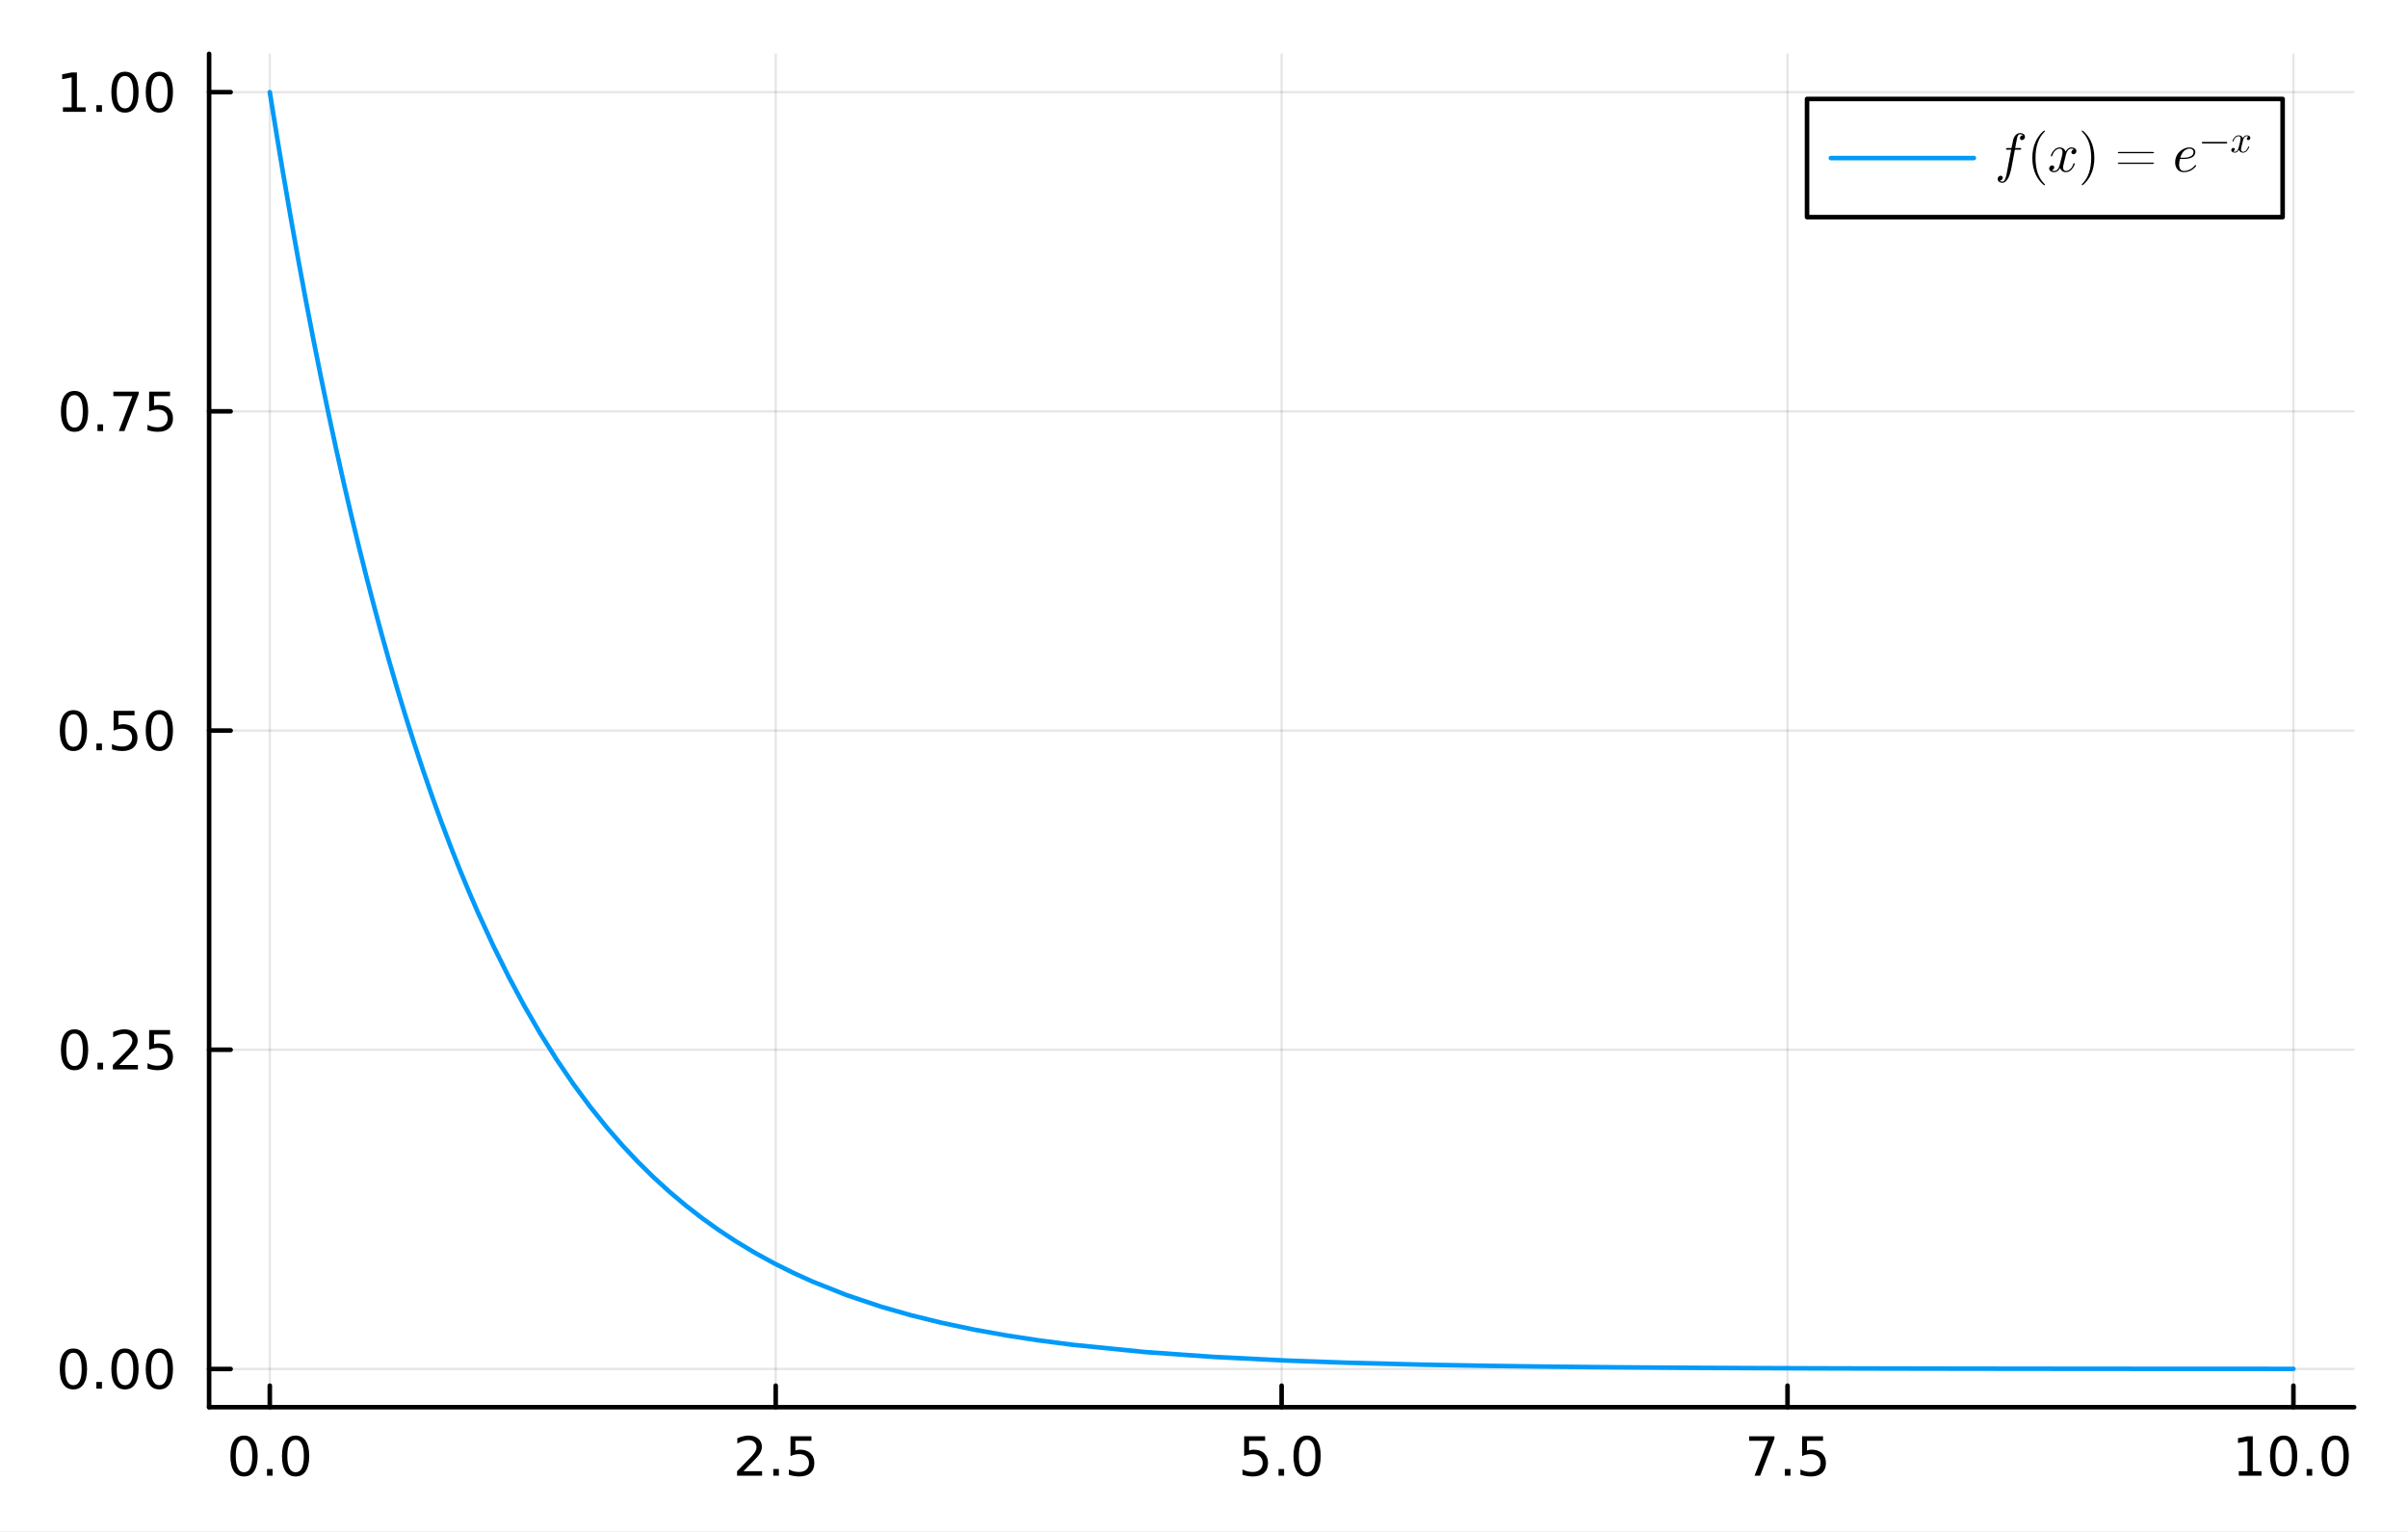 <?xml version="1.0" encoding="utf-8"?>
<svg xmlns="http://www.w3.org/2000/svg" xmlns:xlink="http://www.w3.org/1999/xlink" width="528" height="336" viewBox="0 0 2112 1344">
<rect x="0" y="0" width="2112" height="1344" fill="#333333" stroke="none"/>
<defs>
  <clipPath id="clip880">
    <rect x="0" y="0" width="2112" height="1344"/>
  </clipPath>
</defs>
<path clip-path="url(#clip880)" d="M0 1344 L2112 1344 L2112 0 L0 0  Z" fill="#ffffff" fill-rule="evenodd" fill-opacity="1"/>
<defs>
  <clipPath id="clip881">
    <rect x="422" y="0" width="1479" height="1344"/>
  </clipPath>
</defs>
<path clip-path="url(#clip880)" d="M183.394 1234.58 L2064.76 1234.58 L2064.76 47.244 L183.394 47.244  Z" fill="#ffffff" fill-rule="evenodd" fill-opacity="1"/>
<defs>
  <clipPath id="clip882">
    <rect x="183" y="47" width="1882" height="1188"/>
  </clipPath>
</defs>
<polyline clip-path="url(#clip882)" style="stroke:#000000; stroke-linecap:round; stroke-linejoin:round; stroke-width:2; stroke-opacity:0.1; fill:none" points="236.64,1234.58 236.64,47.244 "/>
<polyline clip-path="url(#clip882)" style="stroke:#000000; stroke-linecap:round; stroke-linejoin:round; stroke-width:2; stroke-opacity:0.1; fill:none" points="680.358,1234.58 680.358,47.244 "/>
<polyline clip-path="url(#clip882)" style="stroke:#000000; stroke-linecap:round; stroke-linejoin:round; stroke-width:2; stroke-opacity:0.1; fill:none" points="1124.07,1234.58 1124.07,47.244 "/>
<polyline clip-path="url(#clip882)" style="stroke:#000000; stroke-linecap:round; stroke-linejoin:round; stroke-width:2; stroke-opacity:0.1; fill:none" points="1567.79,1234.58 1567.79,47.244 "/>
<polyline clip-path="url(#clip882)" style="stroke:#000000; stroke-linecap:round; stroke-linejoin:round; stroke-width:2; stroke-opacity:0.1; fill:none" points="2011.51,1234.58 2011.51,47.244 "/>
<polyline clip-path="url(#clip880)" style="stroke:#000000; stroke-linecap:round; stroke-linejoin:round; stroke-width:4; stroke-opacity:1; fill:none" points="183.394,1234.58 2064.76,1234.58 "/>
<polyline clip-path="url(#clip880)" style="stroke:#000000; stroke-linecap:round; stroke-linejoin:round; stroke-width:4; stroke-opacity:1; fill:none" points="236.64,1234.58 236.64,1215.68 "/>
<polyline clip-path="url(#clip880)" style="stroke:#000000; stroke-linecap:round; stroke-linejoin:round; stroke-width:4; stroke-opacity:1; fill:none" points="680.358,1234.58 680.358,1215.68 "/>
<polyline clip-path="url(#clip880)" style="stroke:#000000; stroke-linecap:round; stroke-linejoin:round; stroke-width:4; stroke-opacity:1; fill:none" points="1124.07,1234.58 1124.07,1215.68 "/>
<polyline clip-path="url(#clip880)" style="stroke:#000000; stroke-linecap:round; stroke-linejoin:round; stroke-width:4; stroke-opacity:1; fill:none" points="1567.79,1234.58 1567.79,1215.68 "/>
<polyline clip-path="url(#clip880)" style="stroke:#000000; stroke-linecap:round; stroke-linejoin:round; stroke-width:4; stroke-opacity:1; fill:none" points="2011.51,1234.58 2011.51,1215.68 "/>
<path clip-path="url(#clip880)" d="M214.024 1263.19 Q210.413 1263.19 208.585 1266.76 Q206.779 1270.3 206.779 1277.43 Q206.779 1284.54 208.585 1288.1 Q210.413 1291.64 214.024 1291.64 Q217.659 1291.64 219.464 1288.1 Q221.293 1284.54 221.293 1277.43 Q221.293 1270.3 219.464 1266.76 Q217.659 1263.19 214.024 1263.19 M214.024 1259.49 Q219.835 1259.49 222.89 1264.1 Q225.969 1268.68 225.969 1277.43 Q225.969 1286.16 222.89 1290.76 Q219.835 1295.35 214.024 1295.35 Q208.214 1295.35 205.136 1290.76 Q202.08 1286.16 202.08 1277.43 Q202.08 1268.68 205.136 1264.1 Q208.214 1259.49 214.024 1259.49 Z" fill="#000000" fill-rule="nonzero" fill-opacity="1" /><path clip-path="url(#clip880)" d="M234.186 1288.8 L239.071 1288.8 L239.071 1294.67 L234.186 1294.67 L234.186 1288.8 Z" fill="#000000" fill-rule="nonzero" fill-opacity="1" /><path clip-path="url(#clip880)" d="M259.256 1263.19 Q255.645 1263.19 253.816 1266.76 Q252.01 1270.3 252.01 1277.43 Q252.01 1284.54 253.816 1288.1 Q255.645 1291.64 259.256 1291.64 Q262.89 1291.64 264.695 1288.1 Q266.524 1284.54 266.524 1277.43 Q266.524 1270.3 264.695 1266.76 Q262.89 1263.19 259.256 1263.19 M259.256 1259.49 Q265.066 1259.49 268.121 1264.1 Q271.2 1268.68 271.2 1277.43 Q271.2 1286.16 268.121 1290.76 Q265.066 1295.35 259.256 1295.35 Q253.446 1295.35 250.367 1290.76 Q247.311 1286.16 247.311 1277.43 Q247.311 1268.68 250.367 1264.1 Q253.446 1259.49 259.256 1259.49 Z" fill="#000000" fill-rule="nonzero" fill-opacity="1" /><path clip-path="url(#clip880)" d="M652.094 1290.74 L668.413 1290.74 L668.413 1294.67 L646.469 1294.67 L646.469 1290.74 Q649.131 1287.99 653.714 1283.36 Q658.321 1278.7 659.501 1277.36 Q661.747 1274.84 662.626 1273.1 Q663.529 1271.34 663.529 1269.65 Q663.529 1266.9 661.584 1265.16 Q659.663 1263.42 656.561 1263.42 Q654.362 1263.42 651.909 1264.19 Q649.478 1264.95 646.7 1266.5 L646.7 1261.78 Q649.524 1260.65 651.978 1260.07 Q654.432 1259.49 656.469 1259.49 Q661.839 1259.49 665.034 1262.17 Q668.228 1264.86 668.228 1269.35 Q668.228 1271.48 667.418 1273.4 Q666.631 1275.3 664.524 1277.89 Q663.946 1278.56 660.844 1281.78 Q657.742 1284.98 652.094 1290.74 Z" fill="#000000" fill-rule="nonzero" fill-opacity="1" /><path clip-path="url(#clip880)" d="M678.228 1288.8 L683.112 1288.8 L683.112 1294.67 L678.228 1294.67 L678.228 1288.8 Z" fill="#000000" fill-rule="nonzero" fill-opacity="1" /><path clip-path="url(#clip880)" d="M693.344 1260.11 L711.7 1260.11 L711.7 1264.05 L697.626 1264.05 L697.626 1272.52 Q698.644 1272.17 699.663 1272.01 Q700.681 1271.83 701.7 1271.83 Q707.487 1271.83 710.867 1275 Q714.246 1278.17 714.246 1283.59 Q714.246 1289.17 710.774 1292.27 Q707.302 1295.35 700.982 1295.35 Q698.806 1295.35 696.538 1294.98 Q694.293 1294.61 691.885 1293.86 L691.885 1289.17 Q693.969 1290.3 696.191 1290.86 Q698.413 1291.41 700.89 1291.41 Q704.894 1291.41 707.232 1289.3 Q709.57 1287.2 709.57 1283.59 Q709.57 1279.98 707.232 1277.87 Q704.894 1275.76 700.89 1275.76 Q699.015 1275.76 697.14 1276.18 Q695.288 1276.6 693.344 1277.48 L693.344 1260.11 Z" fill="#000000" fill-rule="nonzero" fill-opacity="1" /><path clip-path="url(#clip880)" d="M1091.24 1260.11 L1109.6 1260.11 L1109.6 1264.05 L1095.52 1264.05 L1095.52 1272.52 Q1096.54 1272.17 1097.56 1272.01 Q1098.58 1271.83 1099.6 1271.83 Q1105.38 1271.83 1108.76 1275 Q1112.14 1278.17 1112.14 1283.59 Q1112.14 1289.17 1108.67 1292.27 Q1105.2 1295.35 1098.88 1295.35 Q1096.7 1295.35 1094.43 1294.98 Q1092.19 1294.61 1089.78 1293.86 L1089.78 1289.17 Q1091.86 1290.3 1094.09 1290.86 Q1096.31 1291.41 1098.79 1291.41 Q1102.79 1291.41 1105.13 1289.3 Q1107.47 1287.2 1107.47 1283.59 Q1107.47 1279.98 1105.13 1277.87 Q1102.79 1275.76 1098.79 1275.76 Q1096.91 1275.76 1095.04 1276.18 Q1093.18 1276.6 1091.24 1277.48 L1091.24 1260.11 Z" fill="#000000" fill-rule="nonzero" fill-opacity="1" /><path clip-path="url(#clip880)" d="M1121.36 1288.8 L1126.24 1288.8 L1126.24 1294.67 L1121.36 1294.67 L1121.36 1288.8 Z" fill="#000000" fill-rule="nonzero" fill-opacity="1" /><path clip-path="url(#clip880)" d="M1146.42 1263.19 Q1142.81 1263.19 1140.98 1266.76 Q1139.18 1270.3 1139.18 1277.43 Q1139.18 1284.54 1140.98 1288.1 Q1142.81 1291.64 1146.42 1291.64 Q1150.06 1291.64 1151.86 1288.1 Q1153.69 1284.54 1153.69 1277.43 Q1153.69 1270.3 1151.86 1266.76 Q1150.06 1263.19 1146.42 1263.19 M1146.42 1259.49 Q1152.23 1259.49 1155.29 1264.1 Q1158.37 1268.68 1158.37 1277.43 Q1158.37 1286.16 1155.29 1290.76 Q1152.23 1295.35 1146.42 1295.35 Q1140.61 1295.35 1137.54 1290.76 Q1134.48 1286.16 1134.48 1277.43 Q1134.48 1268.68 1137.54 1264.1 Q1140.61 1259.49 1146.42 1259.49 Z" fill="#000000" fill-rule="nonzero" fill-opacity="1" /><path clip-path="url(#clip880)" d="M1534.11 1260.11 L1556.33 1260.11 L1556.33 1262.11 L1543.79 1294.67 L1538.9 1294.67 L1550.71 1264.05 L1534.11 1264.05 L1534.11 1260.11 Z" fill="#000000" fill-rule="nonzero" fill-opacity="1" /><path clip-path="url(#clip880)" d="M1565.45 1288.8 L1570.34 1288.8 L1570.34 1294.67 L1565.45 1294.67 L1565.45 1288.8 Z" fill="#000000" fill-rule="nonzero" fill-opacity="1" /><path clip-path="url(#clip880)" d="M1580.57 1260.11 L1598.93 1260.11 L1598.93 1264.05 L1584.85 1264.05 L1584.85 1272.52 Q1585.87 1272.17 1586.89 1272.01 Q1587.91 1271.83 1588.93 1271.83 Q1594.71 1271.83 1598.09 1275 Q1601.47 1278.17 1601.47 1283.59 Q1601.47 1289.17 1598 1292.27 Q1594.53 1295.35 1588.21 1295.35 Q1586.03 1295.35 1583.76 1294.98 Q1581.52 1294.61 1579.11 1293.86 L1579.11 1289.17 Q1581.2 1290.3 1583.42 1290.86 Q1585.64 1291.41 1588.12 1291.41 Q1592.12 1291.41 1594.46 1289.3 Q1596.8 1287.2 1596.8 1283.59 Q1596.8 1279.98 1594.46 1277.87 Q1592.12 1275.76 1588.12 1275.76 Q1586.24 1275.76 1584.37 1276.18 Q1582.51 1276.6 1580.57 1277.48 L1580.57 1260.11 Z" fill="#000000" fill-rule="nonzero" fill-opacity="1" /><path clip-path="url(#clip880)" d="M1963.58 1290.74 L1971.22 1290.74 L1971.22 1264.37 L1962.91 1266.04 L1962.91 1261.78 L1971.17 1260.11 L1975.85 1260.11 L1975.85 1290.74 L1983.49 1290.74 L1983.49 1294.67 L1963.58 1294.67 L1963.58 1290.74 Z" fill="#000000" fill-rule="nonzero" fill-opacity="1" /><path clip-path="url(#clip880)" d="M2002.93 1263.19 Q1999.32 1263.19 1997.49 1266.76 Q1995.69 1270.3 1995.69 1277.43 Q1995.69 1284.54 1997.49 1288.1 Q1999.32 1291.64 2002.93 1291.64 Q2006.57 1291.64 2008.37 1288.1 Q2010.2 1284.54 2010.2 1277.43 Q2010.2 1270.3 2008.37 1266.76 Q2006.57 1263.19 2002.93 1263.19 M2002.93 1259.49 Q2008.74 1259.49 2011.8 1264.1 Q2014.88 1268.68 2014.88 1277.43 Q2014.88 1286.16 2011.8 1290.76 Q2008.74 1295.35 2002.93 1295.35 Q1997.12 1295.35 1994.04 1290.76 Q1990.99 1286.16 1990.99 1277.43 Q1990.99 1268.68 1994.04 1264.1 Q1997.12 1259.49 2002.93 1259.49 Z" fill="#000000" fill-rule="nonzero" fill-opacity="1" /><path clip-path="url(#clip880)" d="M2023.1 1288.8 L2027.98 1288.8 L2027.98 1294.67 L2023.1 1294.67 L2023.1 1288.8 Z" fill="#000000" fill-rule="nonzero" fill-opacity="1" /><path clip-path="url(#clip880)" d="M2048.16 1263.19 Q2044.55 1263.19 2042.72 1266.76 Q2040.92 1270.3 2040.92 1277.43 Q2040.92 1284.54 2042.72 1288.1 Q2044.55 1291.64 2048.16 1291.64 Q2051.8 1291.64 2053.6 1288.1 Q2055.43 1284.54 2055.43 1277.43 Q2055.43 1270.3 2053.6 1266.76 Q2051.8 1263.19 2048.16 1263.19 M2048.16 1259.49 Q2053.97 1259.49 2057.03 1264.1 Q2060.11 1268.68 2060.11 1277.43 Q2060.11 1286.16 2057.03 1290.76 Q2053.97 1295.35 2048.16 1295.35 Q2042.35 1295.35 2039.28 1290.76 Q2036.22 1286.16 2036.22 1277.43 Q2036.22 1268.68 2039.28 1264.1 Q2042.35 1259.49 2048.16 1259.49 Z" fill="#000000" fill-rule="nonzero" fill-opacity="1" /><polyline clip-path="url(#clip882)" style="stroke:#000000; stroke-linecap:round; stroke-linejoin:round; stroke-width:2; stroke-opacity:0.1; fill:none" points="183.394,1201.03 2064.76,1201.03 "/>
<polyline clip-path="url(#clip882)" style="stroke:#000000; stroke-linecap:round; stroke-linejoin:round; stroke-width:2; stroke-opacity:0.1; fill:none" points="183.394,920.981 2064.76,920.981 "/>
<polyline clip-path="url(#clip882)" style="stroke:#000000; stroke-linecap:round; stroke-linejoin:round; stroke-width:2; stroke-opacity:0.1; fill:none" points="183.394,640.937 2064.76,640.937 "/>
<polyline clip-path="url(#clip882)" style="stroke:#000000; stroke-linecap:round; stroke-linejoin:round; stroke-width:2; stroke-opacity:0.1; fill:none" points="183.394,360.892 2064.76,360.892 "/>
<polyline clip-path="url(#clip882)" style="stroke:#000000; stroke-linecap:round; stroke-linejoin:round; stroke-width:2; stroke-opacity:0.1; fill:none" points="183.394,80.848 2064.76,80.848 "/>
<polyline clip-path="url(#clip880)" style="stroke:#000000; stroke-linecap:round; stroke-linejoin:round; stroke-width:4; stroke-opacity:1; fill:none" points="183.394,1234.58 183.394,47.244 "/>
<polyline clip-path="url(#clip880)" style="stroke:#000000; stroke-linecap:round; stroke-linejoin:round; stroke-width:4; stroke-opacity:1; fill:none" points="183.394,1201.03 202.292,1201.03 "/>
<polyline clip-path="url(#clip880)" style="stroke:#000000; stroke-linecap:round; stroke-linejoin:round; stroke-width:4; stroke-opacity:1; fill:none" points="183.394,920.981 202.292,920.981 "/>
<polyline clip-path="url(#clip880)" style="stroke:#000000; stroke-linecap:round; stroke-linejoin:round; stroke-width:4; stroke-opacity:1; fill:none" points="183.394,640.937 202.292,640.937 "/>
<polyline clip-path="url(#clip880)" style="stroke:#000000; stroke-linecap:round; stroke-linejoin:round; stroke-width:4; stroke-opacity:1; fill:none" points="183.394,360.892 202.292,360.892 "/>
<polyline clip-path="url(#clip880)" style="stroke:#000000; stroke-linecap:round; stroke-linejoin:round; stroke-width:4; stroke-opacity:1; fill:none" points="183.394,80.848 202.292,80.848 "/>
<path clip-path="url(#clip880)" d="M64.376 1186.82 Q60.765 1186.82 58.937 1190.39 Q57.131 1193.93 57.131 1201.06 Q57.131 1208.17 58.937 1211.73 Q60.765 1215.27 64.376 1215.27 Q68.011 1215.27 69.816 1211.73 Q71.645 1208.17 71.645 1201.06 Q71.645 1193.93 69.816 1190.39 Q68.011 1186.82 64.376 1186.82 M64.376 1183.12 Q70.187 1183.12 73.242 1187.73 Q76.321 1192.31 76.321 1201.06 Q76.321 1209.79 73.242 1214.39 Q70.187 1218.98 64.376 1218.98 Q58.566 1218.98 55.488 1214.39 Q52.432 1209.79 52.432 1201.06 Q52.432 1192.31 55.488 1187.73 Q58.566 1183.12 64.376 1183.12 Z" fill="#000000" fill-rule="nonzero" fill-opacity="1" /><path clip-path="url(#clip880)" d="M84.538 1212.43 L89.423 1212.43 L89.423 1218.31 L84.538 1218.31 L84.538 1212.43 Z" fill="#000000" fill-rule="nonzero" fill-opacity="1" /><path clip-path="url(#clip880)" d="M109.608 1186.82 Q105.997 1186.82 104.168 1190.39 Q102.362 1193.93 102.362 1201.06 Q102.362 1208.17 104.168 1211.73 Q105.997 1215.27 109.608 1215.27 Q113.242 1215.27 115.048 1211.73 Q116.876 1208.17 116.876 1201.06 Q116.876 1193.93 115.048 1190.39 Q113.242 1186.82 109.608 1186.82 M109.608 1183.12 Q115.418 1183.12 118.473 1187.73 Q121.552 1192.31 121.552 1201.06 Q121.552 1209.79 118.473 1214.39 Q115.418 1218.98 109.608 1218.98 Q103.798 1218.98 100.719 1214.39 Q97.663 1209.79 97.663 1201.06 Q97.663 1192.31 100.719 1187.73 Q103.798 1183.12 109.608 1183.12 Z" fill="#000000" fill-rule="nonzero" fill-opacity="1" /><path clip-path="url(#clip880)" d="M139.77 1186.82 Q136.159 1186.82 134.33 1190.39 Q132.524 1193.93 132.524 1201.06 Q132.524 1208.17 134.33 1211.73 Q136.159 1215.27 139.77 1215.27 Q143.404 1215.27 145.209 1211.73 Q147.038 1208.17 147.038 1201.06 Q147.038 1193.93 145.209 1190.39 Q143.404 1186.82 139.77 1186.82 M139.77 1183.12 Q145.58 1183.12 148.635 1187.73 Q151.714 1192.31 151.714 1201.06 Q151.714 1209.79 148.635 1214.39 Q145.58 1218.98 139.77 1218.98 Q133.959 1218.98 130.881 1214.39 Q127.825 1209.79 127.825 1201.06 Q127.825 1192.31 130.881 1187.73 Q133.959 1183.12 139.77 1183.12 Z" fill="#000000" fill-rule="nonzero" fill-opacity="1" /><path clip-path="url(#clip880)" d="M65.372 906.78 Q61.761 906.78 59.932 910.345 Q58.127 913.886 58.127 921.016 Q58.127 928.123 59.932 931.687 Q61.761 935.229 65.372 935.229 Q69.006 935.229 70.812 931.687 Q72.64 928.123 72.64 921.016 Q72.64 913.886 70.812 910.345 Q69.006 906.78 65.372 906.78 M65.372 903.076 Q71.182 903.076 74.238 907.683 Q77.316 912.266 77.316 921.016 Q77.316 929.743 74.238 934.349 Q71.182 938.933 65.372 938.933 Q59.562 938.933 56.483 934.349 Q53.428 929.743 53.428 921.016 Q53.428 912.266 56.483 907.683 Q59.562 903.076 65.372 903.076 Z" fill="#000000" fill-rule="nonzero" fill-opacity="1" /><path clip-path="url(#clip880)" d="M85.534 932.382 L90.418 932.382 L90.418 938.261 L85.534 938.261 L85.534 932.382 Z" fill="#000000" fill-rule="nonzero" fill-opacity="1" /><path clip-path="url(#clip880)" d="M104.631 934.326 L120.95 934.326 L120.95 938.261 L99.006 938.261 L99.006 934.326 Q101.668 931.572 106.251 926.942 Q110.858 922.289 112.038 920.947 Q114.284 918.423 115.163 916.687 Q116.066 914.928 116.066 913.238 Q116.066 910.484 114.122 908.748 Q112.2 907.012 109.098 907.012 Q106.899 907.012 104.446 907.775 Q102.015 908.539 99.237 910.09 L99.237 905.368 Q102.061 904.234 104.515 903.655 Q106.969 903.076 109.006 903.076 Q114.376 903.076 117.571 905.762 Q120.765 908.447 120.765 912.937 Q120.765 915.067 119.955 916.988 Q119.168 918.886 117.061 921.479 Q116.483 922.15 113.381 925.368 Q110.279 928.562 104.631 934.326 Z" fill="#000000" fill-rule="nonzero" fill-opacity="1" /><path clip-path="url(#clip880)" d="M130.811 903.701 L149.168 903.701 L149.168 907.637 L135.094 907.637 L135.094 916.109 Q136.112 915.761 137.131 915.599 Q138.149 915.414 139.168 915.414 Q144.955 915.414 148.334 918.586 Q151.714 921.757 151.714 927.173 Q151.714 932.752 148.242 935.854 Q144.77 938.933 138.45 938.933 Q136.274 938.933 134.006 938.562 Q131.76 938.192 129.353 937.451 L129.353 932.752 Q131.436 933.886 133.659 934.442 Q135.881 934.997 138.358 934.997 Q142.362 934.997 144.7 932.891 Q147.038 930.785 147.038 927.173 Q147.038 923.562 144.7 921.456 Q142.362 919.349 138.358 919.349 Q136.483 919.349 134.608 919.766 Q132.756 920.183 130.811 921.062 L130.811 903.701 Z" fill="#000000" fill-rule="nonzero" fill-opacity="1" /><path clip-path="url(#clip880)" d="M64.376 626.736 Q60.765 626.736 58.937 630.3 Q57.131 633.842 57.131 640.972 Q57.131 648.078 58.937 651.643 Q60.765 655.184 64.376 655.184 Q68.011 655.184 69.816 651.643 Q71.645 648.078 71.645 640.972 Q71.645 633.842 69.816 630.3 Q68.011 626.736 64.376 626.736 M64.376 623.032 Q70.187 623.032 73.242 627.638 Q76.321 632.222 76.321 640.972 Q76.321 649.698 73.242 654.305 Q70.187 658.888 64.376 658.888 Q58.566 658.888 55.488 654.305 Q52.432 649.698 52.432 640.972 Q52.432 632.222 55.488 627.638 Q58.566 623.032 64.376 623.032 Z" fill="#000000" fill-rule="nonzero" fill-opacity="1" /><path clip-path="url(#clip880)" d="M84.538 652.337 L89.423 652.337 L89.423 658.217 L84.538 658.217 L84.538 652.337 Z" fill="#000000" fill-rule="nonzero" fill-opacity="1" /><path clip-path="url(#clip880)" d="M99.654 623.657 L118.01 623.657 L118.01 627.592 L103.936 627.592 L103.936 636.064 Q104.955 635.717 105.974 635.555 Q106.992 635.37 108.011 635.37 Q113.798 635.37 117.177 638.541 Q120.557 641.712 120.557 647.129 Q120.557 652.708 117.085 655.809 Q113.612 658.888 107.293 658.888 Q105.117 658.888 102.849 658.518 Q100.603 658.147 98.196 657.407 L98.196 652.708 Q100.279 653.842 102.501 654.397 Q104.724 654.953 107.2 654.953 Q111.205 654.953 113.543 652.847 Q115.881 650.74 115.881 647.129 Q115.881 643.518 113.543 641.411 Q111.205 639.305 107.2 639.305 Q105.325 639.305 103.45 639.722 Q101.599 640.138 99.654 641.018 L99.654 623.657 Z" fill="#000000" fill-rule="nonzero" fill-opacity="1" /><path clip-path="url(#clip880)" d="M139.77 626.736 Q136.159 626.736 134.33 630.3 Q132.524 633.842 132.524 640.972 Q132.524 648.078 134.33 651.643 Q136.159 655.184 139.77 655.184 Q143.404 655.184 145.209 651.643 Q147.038 648.078 147.038 640.972 Q147.038 633.842 145.209 630.3 Q143.404 626.736 139.77 626.736 M139.77 623.032 Q145.58 623.032 148.635 627.638 Q151.714 632.222 151.714 640.972 Q151.714 649.698 148.635 654.305 Q145.58 658.888 139.77 658.888 Q133.959 658.888 130.881 654.305 Q127.825 649.698 127.825 640.972 Q127.825 632.222 130.881 627.638 Q133.959 623.032 139.77 623.032 Z" fill="#000000" fill-rule="nonzero" fill-opacity="1" /><path clip-path="url(#clip880)" d="M65.372 346.691 Q61.761 346.691 59.932 350.256 Q58.127 353.798 58.127 360.927 Q58.127 368.034 59.932 371.598 Q61.761 375.14 65.372 375.14 Q69.006 375.14 70.812 371.598 Q72.64 368.034 72.64 360.927 Q72.64 353.798 70.812 350.256 Q69.006 346.691 65.372 346.691 M65.372 342.987 Q71.182 342.987 74.238 347.594 Q77.316 352.177 77.316 360.927 Q77.316 369.654 74.238 374.26 Q71.182 378.844 65.372 378.844 Q59.562 378.844 56.483 374.26 Q53.428 369.654 53.428 360.927 Q53.428 352.177 56.483 347.594 Q59.562 342.987 65.372 342.987 Z" fill="#000000" fill-rule="nonzero" fill-opacity="1" /><path clip-path="url(#clip880)" d="M85.534 372.293 L90.418 372.293 L90.418 378.172 L85.534 378.172 L85.534 372.293 Z" fill="#000000" fill-rule="nonzero" fill-opacity="1" /><path clip-path="url(#clip880)" d="M99.423 343.612 L121.645 343.612 L121.645 345.603 L109.098 378.172 L104.214 378.172 L116.02 347.548 L99.423 347.548 L99.423 343.612 Z" fill="#000000" fill-rule="nonzero" fill-opacity="1" /><path clip-path="url(#clip880)" d="M130.811 343.612 L149.168 343.612 L149.168 347.548 L135.094 347.548 L135.094 356.02 Q136.112 355.673 137.131 355.51 Q138.149 355.325 139.168 355.325 Q144.955 355.325 148.334 358.497 Q151.714 361.668 151.714 367.084 Q151.714 372.663 148.242 375.765 Q144.77 378.844 138.45 378.844 Q136.274 378.844 134.006 378.473 Q131.76 378.103 129.353 377.362 L129.353 372.663 Q131.436 373.797 133.659 374.353 Q135.881 374.909 138.358 374.909 Q142.362 374.909 144.7 372.802 Q147.038 370.696 147.038 367.084 Q147.038 363.473 144.7 361.367 Q142.362 359.26 138.358 359.26 Q136.483 359.26 134.608 359.677 Q132.756 360.094 130.811 360.973 L130.811 343.612 Z" fill="#000000" fill-rule="nonzero" fill-opacity="1" /><path clip-path="url(#clip880)" d="M55.187 94.193 L62.826 94.193 L62.826 67.827 L54.515 69.494 L54.515 65.235 L62.779 63.568 L67.455 63.568 L67.455 94.193 L75.094 94.193 L75.094 98.128 L55.187 98.128 L55.187 94.193 Z" fill="#000000" fill-rule="nonzero" fill-opacity="1" /><path clip-path="url(#clip880)" d="M84.538 92.248 L89.423 92.248 L89.423 98.128 L84.538 98.128 L84.538 92.248 Z" fill="#000000" fill-rule="nonzero" fill-opacity="1" /><path clip-path="url(#clip880)" d="M109.608 66.647 Q105.997 66.647 104.168 70.211 Q102.362 73.753 102.362 80.883 Q102.362 87.989 104.168 91.554 Q105.997 95.096 109.608 95.096 Q113.242 95.096 115.048 91.554 Q116.876 87.989 116.876 80.883 Q116.876 73.753 115.048 70.211 Q113.242 66.647 109.608 66.647 M109.608 62.943 Q115.418 62.943 118.473 67.549 Q121.552 72.133 121.552 80.883 Q121.552 89.609 118.473 94.216 Q115.418 98.799 109.608 98.799 Q103.798 98.799 100.719 94.216 Q97.663 89.609 97.663 80.883 Q97.663 72.133 100.719 67.549 Q103.798 62.943 109.608 62.943 Z" fill="#000000" fill-rule="nonzero" fill-opacity="1" /><path clip-path="url(#clip880)" d="M139.77 66.647 Q136.159 66.647 134.33 70.211 Q132.524 73.753 132.524 80.883 Q132.524 87.989 134.33 91.554 Q136.159 95.096 139.77 95.096 Q143.404 95.096 145.209 91.554 Q147.038 87.989 147.038 80.883 Q147.038 73.753 145.209 70.211 Q143.404 66.647 139.77 66.647 M139.77 62.943 Q145.58 62.943 148.635 67.549 Q151.714 72.133 151.714 80.883 Q151.714 89.609 148.635 94.216 Q145.58 98.799 139.77 98.799 Q133.959 98.799 130.881 94.216 Q127.825 89.609 127.825 80.883 Q127.825 72.133 130.881 67.549 Q133.959 62.943 139.77 62.943 Z" fill="#000000" fill-rule="nonzero" fill-opacity="1" /><polyline clip-path="url(#clip882)" style="stroke:#009af9; stroke-linecap:round; stroke-linejoin:round; stroke-width:4; stroke-opacity:1; fill:none" points="236.64,80.848 239.529,98.933 242.418,116.726 245.307,134.231 248.195,151.454 254.873,190.21 261.551,227.535 268.229,263.482 274.907,298.101 281.585,331.442 288.263,363.552 294.941,394.477 301.619,424.259 308.296,452.941 314.974,480.565 321.652,507.168 328.33,532.79 335.008,557.465 341.686,581.228 348.364,604.115 355.042,626.156 363.068,651.574 371.094,675.867 379.12,699.087 387.147,721.28 395.173,742.492 403.199,762.765 411.225,782.143 419.252,800.663 432.824,830.137 446.396,857.441 459.968,882.735 473.54,906.167 488.284,929.671 503.027,951.3 517.77,971.206 532.513,989.525 546.105,1005.12 559.697,1019.56 573.289,1032.94 586.881,1045.33 601.453,1057.6 616.025,1068.91 630.597,1079.32 645.169,1088.91 662.052,1099.09 678.935,1108.34 695.818,1116.75 712.701,1124.39 742.709,1136.31 772.716,1146.38 799.03,1153.91 825.343,1160.4 854.033,1166.47 882.722,1171.62 911.581,1176.04 940.441,1179.79 1004.26,1186.2 1064.98,1190.5 1128.11,1193.65 1181.26,1195.56 1246.14,1197.23 1305.58,1198.31 1360.47,1199.03 1416.08,1199.57 1478.4,1200 1534.87,1200.28 1599.53,1200.51 1659.4,1200.66 1718.42,1200.76 1775.73,1200.83 1834.47,1200.89 1898.83,1200.93 1992.33,1200.97 2011.51,1200.97 "/>
<path clip-path="url(#clip880)" d="M1584.91 190.502 L2002.04 190.502 L2002.04 86.822 L1584.91 86.822  Z" fill="#ffffff" fill-rule="evenodd" fill-opacity="1"/>
<polyline clip-path="url(#clip880)" style="stroke:#000000; stroke-linecap:round; stroke-linejoin:round; stroke-width:4; stroke-opacity:1; fill:none" points="1584.91,190.502 2002.04,190.502 2002.04,86.822 1584.91,86.822 1584.91,190.502 "/>
<polyline clip-path="url(#clip880)" style="stroke:#009af9; stroke-linecap:round; stroke-linejoin:round; stroke-width:4; stroke-opacity:1; fill:none" points="1605.81,138.662 1731.24,138.662 "/>
<path clip-path="url(#clip880)" d="M1776.05 120.016 Q1776.05 121.304 1775.23 122.1 Q1774.44 122.897 1773.43 122.897 Q1772.7 122.897 1772.17 122.452 Q1771.65 122.007 1771.65 121.234 Q1771.65 120.437 1772.26 119.594 Q1772.87 118.751 1774.25 118.634 Q1773.34 117.767 1771.88 117.767 Q1771.16 117.767 1770.55 118.235 Q1769.96 118.681 1769.64 119.407 Q1769.29 120.156 1768.49 124.396 Q1768.23 125.778 1768 127.113 Q1767.76 128.448 1767.48 129.853 L1771.46 129.853 Q1771.98 129.853 1772.19 129.876 Q1772.4 129.9 1772.56 130.017 Q1772.75 130.134 1772.75 130.392 Q1772.75 131.048 1772.45 131.212 Q1772.17 131.352 1771.32 131.352 L1767.2 131.352 L1764.32 146.553 Q1764.25 146.998 1763.94 148.404 Q1763.66 149.786 1762.98 152.058 Q1762.31 154.353 1761.63 155.711 Q1761.25 156.484 1760.76 157.21 Q1760.29 157.96 1759.61 158.709 Q1758.93 159.459 1758.04 159.904 Q1757.15 160.372 1756.22 160.372 Q1754.62 160.372 1753.38 159.482 Q1752.14 158.592 1752.14 157.07 Q1752.14 155.782 1752.94 154.985 Q1753.76 154.189 1754.76 154.189 Q1755.49 154.189 1756 154.634 Q1756.54 155.079 1756.54 155.852 Q1756.54 156.18 1756.43 156.555 Q1756.31 156.929 1756.05 157.351 Q1755.79 157.796 1755.23 158.1 Q1754.67 158.405 1753.9 158.452 Q1754.81 159.318 1756.22 159.318 Q1756.66 159.318 1757.06 159.131 Q1757.46 158.967 1757.78 158.546 Q1758.14 158.124 1758.39 157.702 Q1758.65 157.304 1758.91 156.531 Q1759.17 155.782 1759.33 155.22 Q1759.49 154.657 1759.71 153.65 Q1759.94 152.643 1760.06 152.034 Q1760.17 151.449 1760.38 150.301 L1763.97 131.352 L1760.81 131.352 Q1760.24 131.352 1760.01 131.329 Q1759.8 131.305 1759.64 131.188 Q1759.47 131.048 1759.47 130.766 Q1759.47 130.321 1759.66 130.134 Q1759.87 129.923 1760.1 129.9 Q1760.34 129.853 1760.9 129.853 L1764.23 129.853 Q1765.35 123.927 1765.8 122.334 Q1766.31 120.648 1767.11 119.477 Q1767.9 118.282 1768.79 117.72 Q1769.68 117.158 1770.41 116.947 Q1771.16 116.713 1771.88 116.713 Q1773.52 116.713 1774.79 117.603 Q1776.05 118.47 1776.05 120.016 Z" fill="#000000" fill-rule="nonzero" fill-opacity="1" /><path clip-path="url(#clip880)" d="M1782.51 138.543 Q1782.51 130.439 1785.53 123.904 Q1786.82 121.163 1788.62 118.868 Q1790.43 116.572 1791.62 115.565 Q1792.82 114.558 1793.14 114.558 Q1793.61 114.558 1793.64 115.027 Q1793.64 115.261 1793 115.846 Q1785.27 123.716 1785.3 138.543 Q1785.3 153.416 1792.82 160.981 Q1793.64 161.801 1793.64 162.059 Q1793.64 162.527 1793.14 162.527 Q1792.82 162.527 1791.67 161.567 Q1790.52 160.607 1788.74 158.405 Q1786.96 156.203 1785.67 153.51 Q1782.51 146.975 1782.51 138.543 Z" fill="#000000" fill-rule="nonzero" fill-opacity="1" /><path clip-path="url(#clip880)" d="M1821.17 132.5 Q1821.17 133.811 1820.35 134.561 Q1819.53 135.287 1818.59 135.287 Q1817.7 135.287 1817.24 134.772 Q1816.77 134.256 1816.77 133.601 Q1816.77 132.711 1817.42 131.938 Q1818.08 131.165 1819.06 131.001 Q1818.1 130.392 1816.67 130.392 Q1815.74 130.392 1814.92 130.884 Q1814.12 131.375 1813.63 132.008 Q1813.16 132.64 1812.74 133.554 Q1812.34 134.444 1812.18 134.983 Q1812.04 135.498 1811.92 136.06 L1810.28 142.618 Q1809.48 145.733 1809.48 146.834 Q1809.48 148.193 1810.14 149.106 Q1810.79 149.996 1812.11 149.996 Q1812.62 149.996 1813.21 149.856 Q1813.79 149.692 1814.54 149.27 Q1815.32 148.825 1815.99 148.169 Q1816.7 147.49 1817.38 146.342 Q1818.06 145.195 1818.5 143.719 Q1818.64 143.204 1819.11 143.204 Q1819.7 143.204 1819.7 143.672 Q1819.7 144.07 1819.37 144.914 Q1819.06 145.733 1818.38 146.811 Q1817.73 147.865 1816.86 148.825 Q1815.99 149.762 1814.71 150.418 Q1813.42 151.074 1812.01 151.074 Q1810 151.074 1808.66 149.996 Q1807.33 148.919 1806.84 147.42 Q1806.72 147.631 1806.56 147.912 Q1806.39 148.193 1805.9 148.825 Q1805.43 149.434 1804.89 149.903 Q1804.35 150.348 1803.51 150.699 Q1802.69 151.074 1801.8 151.074 Q1800.68 151.074 1799.67 150.746 Q1798.69 150.418 1797.98 149.668 Q1797.28 148.919 1797.28 147.888 Q1797.28 146.741 1798.05 145.944 Q1798.85 145.124 1799.93 145.124 Q1800.61 145.124 1801.14 145.523 Q1801.71 145.921 1801.71 146.787 Q1801.71 147.748 1801.05 148.474 Q1800.39 149.2 1799.46 149.387 Q1800.42 149.996 1801.85 149.996 Q1803.39 149.996 1804.61 148.638 Q1805.83 147.279 1806.41 145.007 Q1807.87 139.55 1808.43 137.114 Q1808.99 134.655 1808.99 133.601 Q1808.99 132.617 1808.73 131.938 Q1808.48 131.258 1808.03 130.954 Q1807.61 130.626 1807.21 130.509 Q1806.84 130.392 1806.41 130.392 Q1805.71 130.392 1804.92 130.673 Q1804.14 130.954 1803.21 131.61 Q1802.29 132.242 1801.43 133.554 Q1800.56 134.865 1799.97 136.669 Q1799.86 137.208 1799.34 137.208 Q1798.78 137.184 1798.78 136.716 Q1798.78 136.318 1799.08 135.498 Q1799.41 134.655 1800.07 133.601 Q1800.75 132.547 1801.61 131.61 Q1802.5 130.649 1803.79 129.994 Q1805.1 129.338 1806.51 129.338 Q1807.14 129.338 1807.75 129.478 Q1808.38 129.595 1809.13 129.947 Q1809.9 130.298 1810.58 131.071 Q1811.26 131.844 1811.68 132.968 Q1811.97 132.429 1812.34 131.914 Q1812.74 131.399 1813.35 130.766 Q1813.98 130.111 1814.85 129.736 Q1815.74 129.338 1816.72 129.338 Q1817.68 129.338 1818.62 129.595 Q1819.55 129.83 1820.35 130.603 Q1821.17 131.352 1821.17 132.5 Z" fill="#000000" fill-rule="nonzero" fill-opacity="1" /><path clip-path="url(#clip880)" d="M1825.79 162.059 Q1825.79 161.825 1826.4 161.239 Q1834.13 153.369 1834.13 138.543 Q1834.13 123.669 1826.7 116.151 Q1825.79 115.284 1825.79 115.027 Q1825.79 114.558 1826.26 114.558 Q1826.58 114.558 1827.73 115.518 Q1828.9 116.479 1830.66 118.681 Q1832.44 120.882 1833.75 123.576 Q1836.91 130.111 1836.91 138.543 Q1836.91 146.647 1833.89 153.182 Q1832.6 155.922 1830.8 158.218 Q1829 160.513 1827.8 161.52 Q1826.61 162.527 1826.26 162.527 Q1825.79 162.527 1825.79 162.059 Z" fill="#000000" fill-rule="nonzero" fill-opacity="1" /><path clip-path="url(#clip880)" d="M1857.51 143.251 Q1857.56 142.665 1858.47 142.665 L1887.87 142.665 Q1889.25 142.665 1889.27 143.204 Q1889.27 143.789 1887.96 143.766 L1858.8 143.766 Q1857.51 143.789 1857.51 143.251 M1857.51 133.882 Q1857.51 133.296 1858.52 133.32 L1887.82 133.32 Q1889.25 133.32 1889.27 133.882 Q1889.27 134.42 1888.06 134.42 L1858.47 134.42 Q1857.51 134.42 1857.51 133.882 Z" fill="#000000" fill-rule="nonzero" fill-opacity="1" /><path clip-path="url(#clip880)" d="M1926.02 144.984 Q1926.21 145.195 1926.21 145.406 Q1926.21 145.616 1925.74 146.225 Q1925.29 146.834 1924.33 147.654 Q1923.37 148.474 1922.13 149.247 Q1920.89 150.02 1919.06 150.535 Q1917.24 151.074 1915.32 151.074 Q1911.87 151.074 1909.81 148.614 Q1907.77 146.155 1907.77 142.384 Q1907.77 139.972 1908.57 137.84 Q1909.37 135.685 1910.65 134.163 Q1911.97 132.64 1913.61 131.539 Q1915.27 130.415 1917 129.876 Q1918.73 129.338 1920.35 129.338 Q1922.72 129.338 1924.1 130.532 Q1925.48 131.727 1925.48 133.413 Q1925.48 133.811 1925.36 134.303 Q1925.27 134.795 1924.94 135.568 Q1924.64 136.341 1923.84 137.114 Q1923.04 137.863 1921.87 138.355 Q1919.27 139.456 1914.54 139.456 L1911.99 139.456 Q1911.24 142.478 1911.24 144.445 Q1911.24 145.218 1911.38 146.015 Q1911.52 146.787 1911.9 147.771 Q1912.29 148.755 1913.18 149.387 Q1914.1 149.996 1915.41 149.996 Q1915.83 149.996 1916.28 149.973 Q1916.74 149.949 1917.92 149.692 Q1919.11 149.434 1920.16 148.989 Q1921.22 148.544 1922.55 147.584 Q1923.91 146.6 1924.99 145.265 Q1925.36 144.773 1925.62 144.773 Q1925.83 144.773 1926.02 144.984 M1923.89 133.413 Q1923.89 132.125 1922.93 131.258 Q1921.99 130.392 1920.35 130.392 Q1919.84 130.392 1919.2 130.509 Q1918.57 130.626 1917.52 131.118 Q1916.49 131.61 1915.57 132.429 Q1914.66 133.226 1913.75 134.795 Q1912.83 136.341 1912.29 138.402 L1914.26 138.402 Q1914.94 138.402 1915.43 138.402 Q1915.92 138.379 1917 138.285 Q1918.1 138.191 1918.9 138.027 Q1919.7 137.84 1920.7 137.465 Q1921.71 137.091 1922.34 136.599 Q1923 136.083 1923.44 135.264 Q1923.89 134.444 1923.89 133.413 Z" fill="#000000" fill-rule="nonzero" fill-opacity="1" /><path clip-path="url(#clip880)" d="M1953.31 124.703 Q1953.5 124.899 1953.5 125.178 Q1953.5 125.457 1953.31 125.654 Q1953.11 125.85 1952.83 125.85 L1931.81 125.85 Q1931.53 125.85 1931.34 125.654 Q1931.14 125.457 1931.14 125.178 Q1931.14 124.899 1931.34 124.703 Q1931.53 124.506 1931.81 124.506 L1952.83 124.506 Q1953.11 124.506 1953.31 124.703 Z" fill="#000000" fill-rule="nonzero" fill-opacity="1" /><path clip-path="url(#clip880)" d="M1973.73 120.948 Q1973.73 121.866 1973.16 122.391 Q1972.58 122.899 1971.93 122.899 Q1971.3 122.899 1970.97 122.538 Q1970.65 122.178 1970.65 121.719 Q1970.65 121.095 1971.11 120.554 Q1971.57 120.013 1972.25 119.899 Q1971.58 119.472 1970.58 119.472 Q1969.93 119.472 1969.35 119.817 Q1968.79 120.161 1968.45 120.604 Q1968.12 121.046 1967.83 121.686 Q1967.55 122.309 1967.43 122.686 Q1967.34 123.047 1967.25 123.44 L1966.11 128.031 Q1965.55 130.212 1965.55 130.982 Q1965.55 131.933 1966.01 132.572 Q1966.47 133.196 1967.38 133.196 Q1967.74 133.196 1968.15 133.097 Q1968.56 132.982 1969.09 132.687 Q1969.63 132.376 1970.11 131.917 Q1970.6 131.441 1971.07 130.638 Q1971.55 129.834 1971.86 128.801 Q1971.96 128.441 1972.29 128.441 Q1972.7 128.441 1972.7 128.769 Q1972.7 129.047 1972.47 129.638 Q1972.25 130.212 1971.78 130.966 Q1971.32 131.704 1970.71 132.376 Q1970.11 133.032 1969.2 133.491 Q1968.3 133.95 1967.32 133.95 Q1965.91 133.95 1964.97 133.196 Q1964.04 132.441 1963.7 131.392 Q1963.61 131.54 1963.5 131.736 Q1963.38 131.933 1963.04 132.376 Q1962.71 132.802 1962.33 133.13 Q1961.96 133.441 1961.37 133.687 Q1960.79 133.95 1960.17 133.95 Q1959.38 133.95 1958.68 133.72 Q1957.99 133.491 1957.5 132.966 Q1957.01 132.441 1957.01 131.72 Q1957.01 130.917 1957.55 130.359 Q1958.1 129.785 1958.86 129.785 Q1959.33 129.785 1959.71 130.064 Q1960.1 130.343 1960.1 130.949 Q1960.1 131.622 1959.65 132.13 Q1959.19 132.638 1958.53 132.769 Q1959.2 133.196 1960.2 133.196 Q1961.29 133.196 1962.14 132.245 Q1962.99 131.294 1963.4 129.703 Q1964.42 125.883 1964.81 124.178 Q1965.2 122.456 1965.2 121.719 Q1965.2 121.03 1965.02 120.554 Q1964.84 120.079 1964.53 119.866 Q1964.24 119.636 1963.96 119.554 Q1963.7 119.472 1963.4 119.472 Q1962.91 119.472 1962.35 119.669 Q1961.81 119.866 1961.15 120.325 Q1960.51 120.768 1959.91 121.686 Q1959.3 122.604 1958.89 123.866 Q1958.81 124.243 1958.45 124.243 Q1958.06 124.227 1958.06 123.899 Q1958.06 123.62 1958.27 123.047 Q1958.5 122.456 1958.96 121.719 Q1959.43 120.981 1960.04 120.325 Q1960.66 119.653 1961.56 119.194 Q1962.48 118.735 1963.47 118.735 Q1963.91 118.735 1964.33 118.833 Q1964.78 118.915 1965.3 119.161 Q1965.84 119.407 1966.32 119.948 Q1966.79 120.489 1967.09 121.276 Q1967.29 120.899 1967.55 120.538 Q1967.83 120.177 1968.25 119.735 Q1968.7 119.276 1969.3 119.013 Q1969.93 118.735 1970.61 118.735 Q1971.29 118.735 1971.94 118.915 Q1972.6 119.079 1973.16 119.62 Q1973.73 120.145 1973.73 120.948 Z" fill="#000000" fill-rule="nonzero" fill-opacity="1" /></svg>
